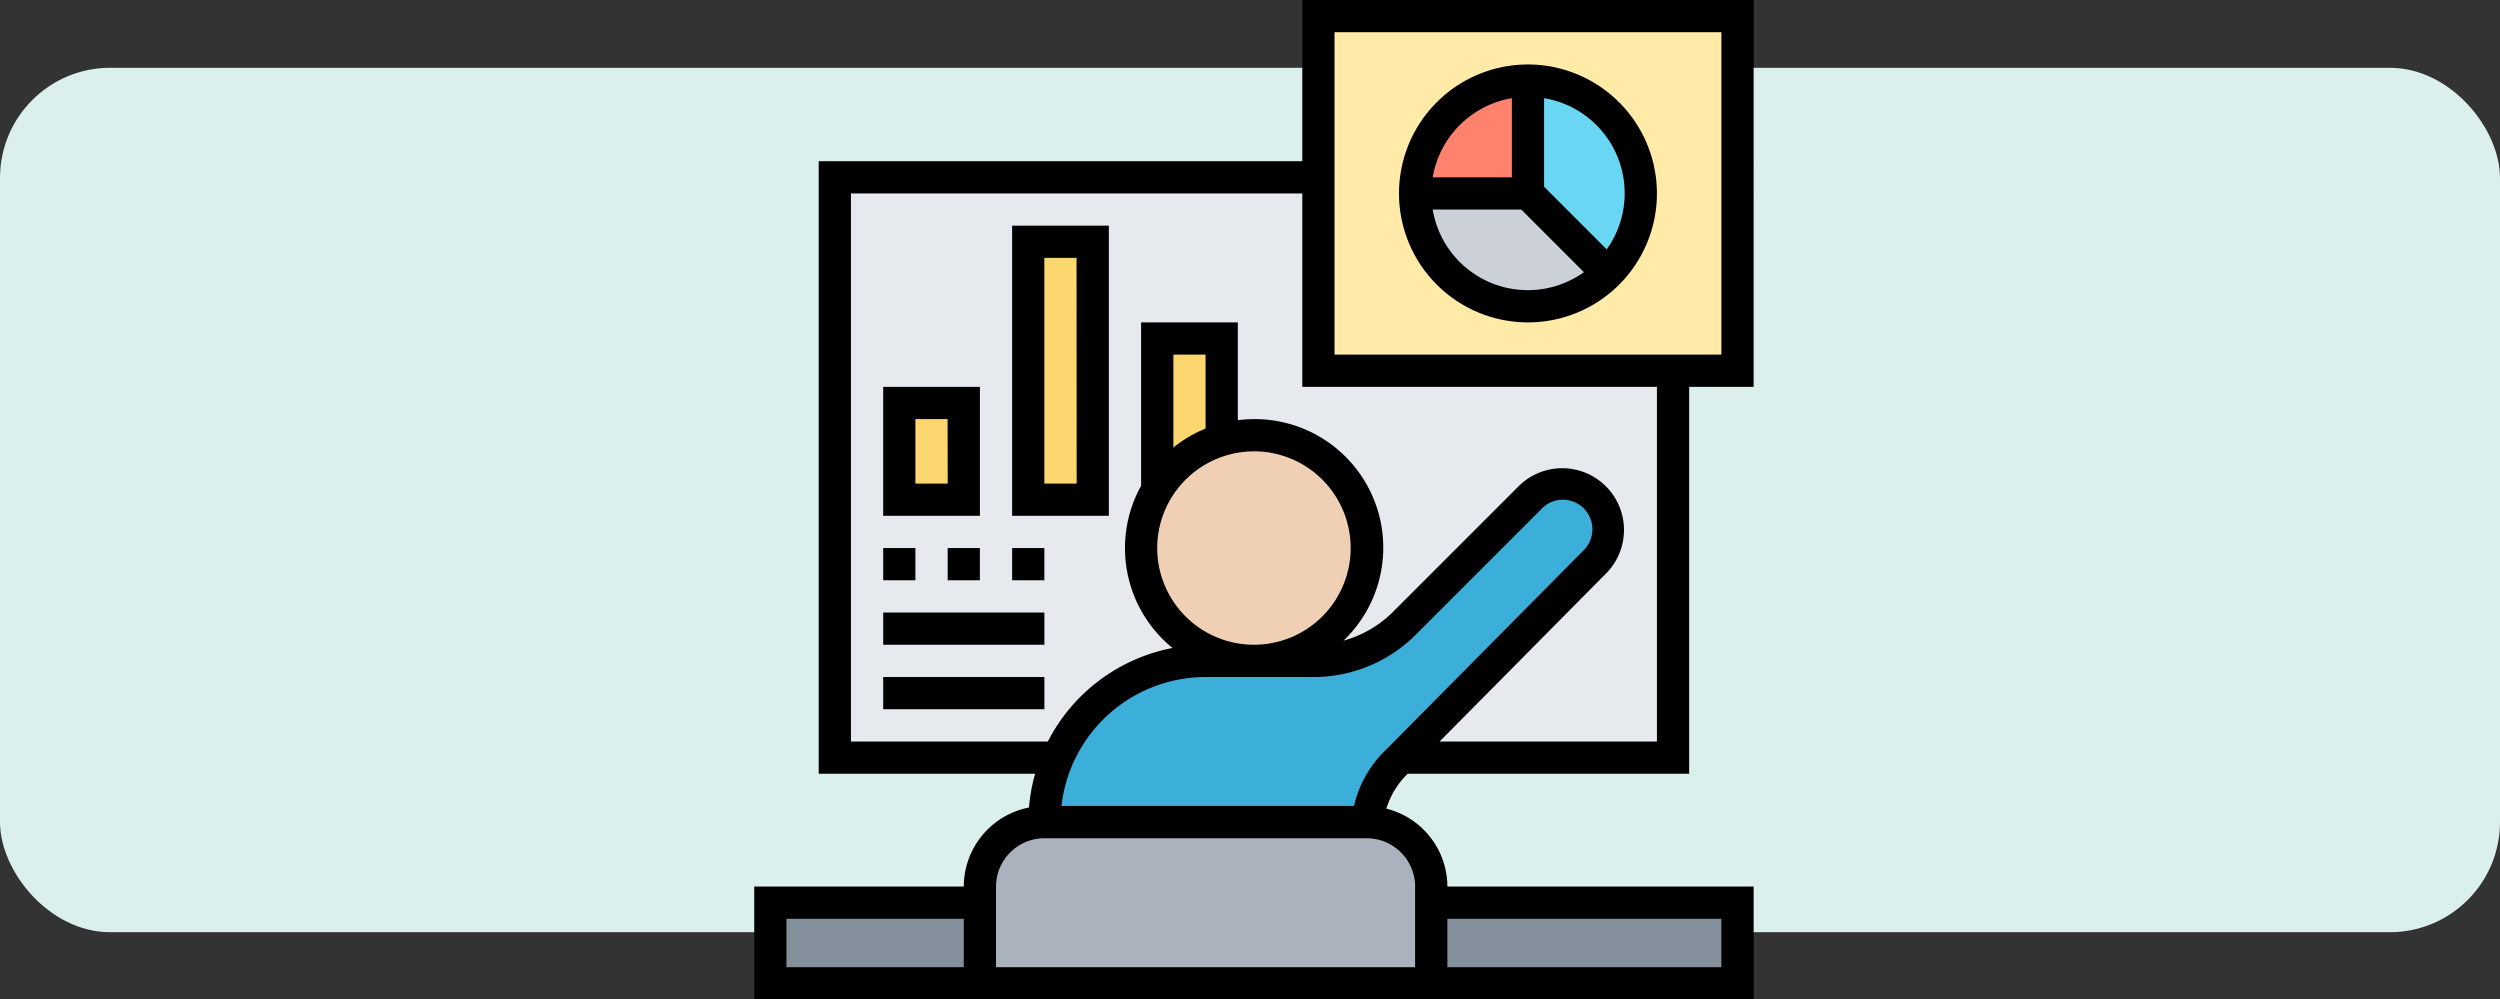 <svg xmlns="http://www.w3.org/2000/svg" width="295" height="117.93" viewBox="0 0 295 117.93">
  <rect x="0" y="0" width="295" height="117.93" fill="#333333" stroke="none"/>
  <g id="Grupo_1076086" data-name="Grupo 1076086" transform="translate(-377 -5305)">
    <rect id="Rectángulo_375763" data-name="Rectángulo 375763" width="295" height="102" rx="13" transform="translate(377 5313)" fill="#dbefed"/>
    <g id="dato" transform="translate(465 5304)">
      <path id="Trazado_818768" data-name="Trazado 818768" d="M2,57H26.727v9.51H2Z" transform="translate(0.902 50.517)" fill="#838f9b"/>
      <path id="Trazado_818769" data-name="Trazado 818769" d="M43,57H79.14v9.51H43Z" transform="translate(37.888 50.517)" fill="#838f9b"/>
      <path id="Trazado_818770" data-name="Trazado 818770" d="M68.259,61.51v9.51H15V59.608A7.606,7.606,0,0,1,22.608,52h38.1a7.606,7.606,0,0,1,7.551,7.608Z" transform="translate(12.629 46.007)" fill="#aab2bd"/>
      <path id="Trazado_818771" data-name="Trazado 818771" d="M104.909,12H6V80.475h98.909Z" transform="translate(4.51 9.923)" fill="#e6e9ed"/>
      <path id="Trazado_818772" data-name="Trazado 818772" d="M45.629,51.923h5.117a15.188,15.188,0,0,0,10.747-4.451L76.386,32.579a5.38,5.38,0,0,1,9.187,3.8V36.4a5.356,5.356,0,0,1-1.56,3.785L61.074,63.336l-.418.418a11.329,11.329,0,0,0-3.557,7.19H19a18.8,18.8,0,0,1,1.6-7.608A19,19,0,0,1,38.021,51.923h7.608Z" transform="translate(16.238 27.063)" fill="#3bafda"/>
      <path id="Trazado_818773" data-name="Trazado 818773" d="M38.315,28A13.315,13.315,0,1,1,25,41.315a13.09,13.09,0,0,1,1.9-6.848A13.272,13.272,0,0,1,38.315,28Z" transform="translate(21.65 24.356)" fill="#f0d0b4"/>
      <g id="Grupo_1072251" data-name="Grupo 1072251" transform="translate(18.119 29.531)">
        <path id="Trazado_818774" data-name="Trazado 818774" d="M33.608,22V33.964A13.244,13.244,0,0,0,26,39.88V22Z" transform="translate(4.433 -10.587)" fill="#fcd770"/>
        <path id="Trazado_818775" data-name="Trazado 818775" d="M18,16h7.608V46.433H18Z" transform="translate(-2.783 -16)" fill="#fcd770"/>
        <path id="Trazado_818776" data-name="Trazado 818776" d="M10,26h7.608V37.413H10Z" transform="translate(-10 -6.979)" fill="#fcd770"/>
      </g>
      <path id="Trazado_818777" data-name="Trazado 818777" d="M85.454,2V43.846H36V2Z" transform="translate(31.573 0.902)" fill="#ffeaa7"/>
      <path id="Trazado_818778" data-name="Trazado 818778" d="M49,6a13.315,13.315,0,0,1,9.415,22.73L49,19.315Z" transform="translate(43.3 4.51)" fill="#69d6f4"/>
      <path id="Trazado_818779" data-name="Trazado 818779" d="M55.315,13l9.415,9.415A13.315,13.315,0,0,1,42,13Z" transform="translate(36.986 10.825)" fill="#ccd1d9"/>
      <path id="Trazado_818780" data-name="Trazado 818780" d="M55.315,6V19.315H42A13.3,13.3,0,0,1,55.315,6Z" transform="translate(36.986 4.51)" fill="#ff826e"/>
      <path id="Trazado_818781" data-name="Trazado 818781" d="M111.321,92.3V46.65h7.608V1H65.671V20.021H8.608V92.3H34.146a20.738,20.738,0,0,0-.725,3.987,9.521,9.521,0,0,0-7.694,9.328H1V118.93H118.93V105.615H82.79a9.5,9.5,0,0,0-7.2-9.193A9.624,9.624,0,0,1,78.113,92.3ZM37.252,96.1A17.14,17.14,0,0,1,54.259,80.888H66.978a17.006,17.006,0,0,0,12.1-5.014l14.89-14.89a3.447,3.447,0,0,1,2.458-1.02,3.488,3.488,0,0,1,2.471,5.94L75.587,89.434A13.284,13.284,0,0,0,71.773,96.1Zm17.007-44.53a15.2,15.2,0,0,0-3.8,2.237V42.846h3.8Zm5.706,2.684A11.413,11.413,0,1,1,48.552,65.671,11.424,11.424,0,0,1,59.965,54.259ZM69.475,4.8h45.65V42.846H69.475ZM12.413,88.5V23.825H65.671V46.65h41.846V88.5H81.869L101.6,68.583A7.287,7.287,0,0,0,91.281,58.295l-14.89,14.89a13.23,13.23,0,0,1-5.855,3.409A15.171,15.171,0,0,0,58.063,50.586V39.042H46.65v19.28a15.177,15.177,0,0,0,3.711,19.141A20.972,20.972,0,0,0,35.645,88.5ZM4.8,115.126v-5.706H25.727v5.706Zm110.321-5.706v5.706H82.79v-5.706Zm-36.14-3.8v9.51H29.531v-9.51a5.713,5.713,0,0,1,5.706-5.706H73.279A5.713,5.713,0,0,1,78.986,105.615Z"/>
      <path id="Trazado_818782" data-name="Trazado 818782" d="M20.413,25H9V40.217H20.413Zm-3.8,11.413H12.8V28.8h3.8Z" transform="translate(7.217 21.65)"/>
      <path id="Trazado_818783" data-name="Trazado 818783" d="M28.413,15H17V49.238H28.413Zm-3.8,30.433H20.8V18.8h3.8Z" transform="translate(14.433 12.629)"/>
      <path id="Trazado_818784" data-name="Trazado 818784" d="M56.217,5A15.217,15.217,0,1,0,71.433,20.217,15.234,15.234,0,0,0,56.217,5Zm-1.9,3.975v9.339H44.975A11.428,11.428,0,0,1,54.315,8.975ZM44.975,22.119H55.429l7.39,7.39a11.382,11.382,0,0,1-17.844-7.39Zm20.533,4.7-7.39-7.39V8.975a11.382,11.382,0,0,1,7.39,17.844Z" transform="translate(36.084 3.608)"/>
      <path id="Trazado_818785" data-name="Trazado 818785" d="M9,35h3.8v3.8H9Z" transform="translate(7.217 30.671)"/>
      <path id="Trazado_818786" data-name="Trazado 818786" d="M13,35h3.8v3.8H13Z" transform="translate(10.825 30.671)"/>
      <path id="Trazado_818787" data-name="Trazado 818787" d="M17,35h3.8v3.8H17Z" transform="translate(14.433 30.671)"/>
      <path id="Trazado_818788" data-name="Trazado 818788" d="M9,39H28.021v3.8H9Z" transform="translate(7.217 34.279)"/>
      <path id="Trazado_818789" data-name="Trazado 818789" d="M9,43H28.021v3.8H9Z" transform="translate(7.217 37.888)"/>
    </g>
  </g>
</svg>
